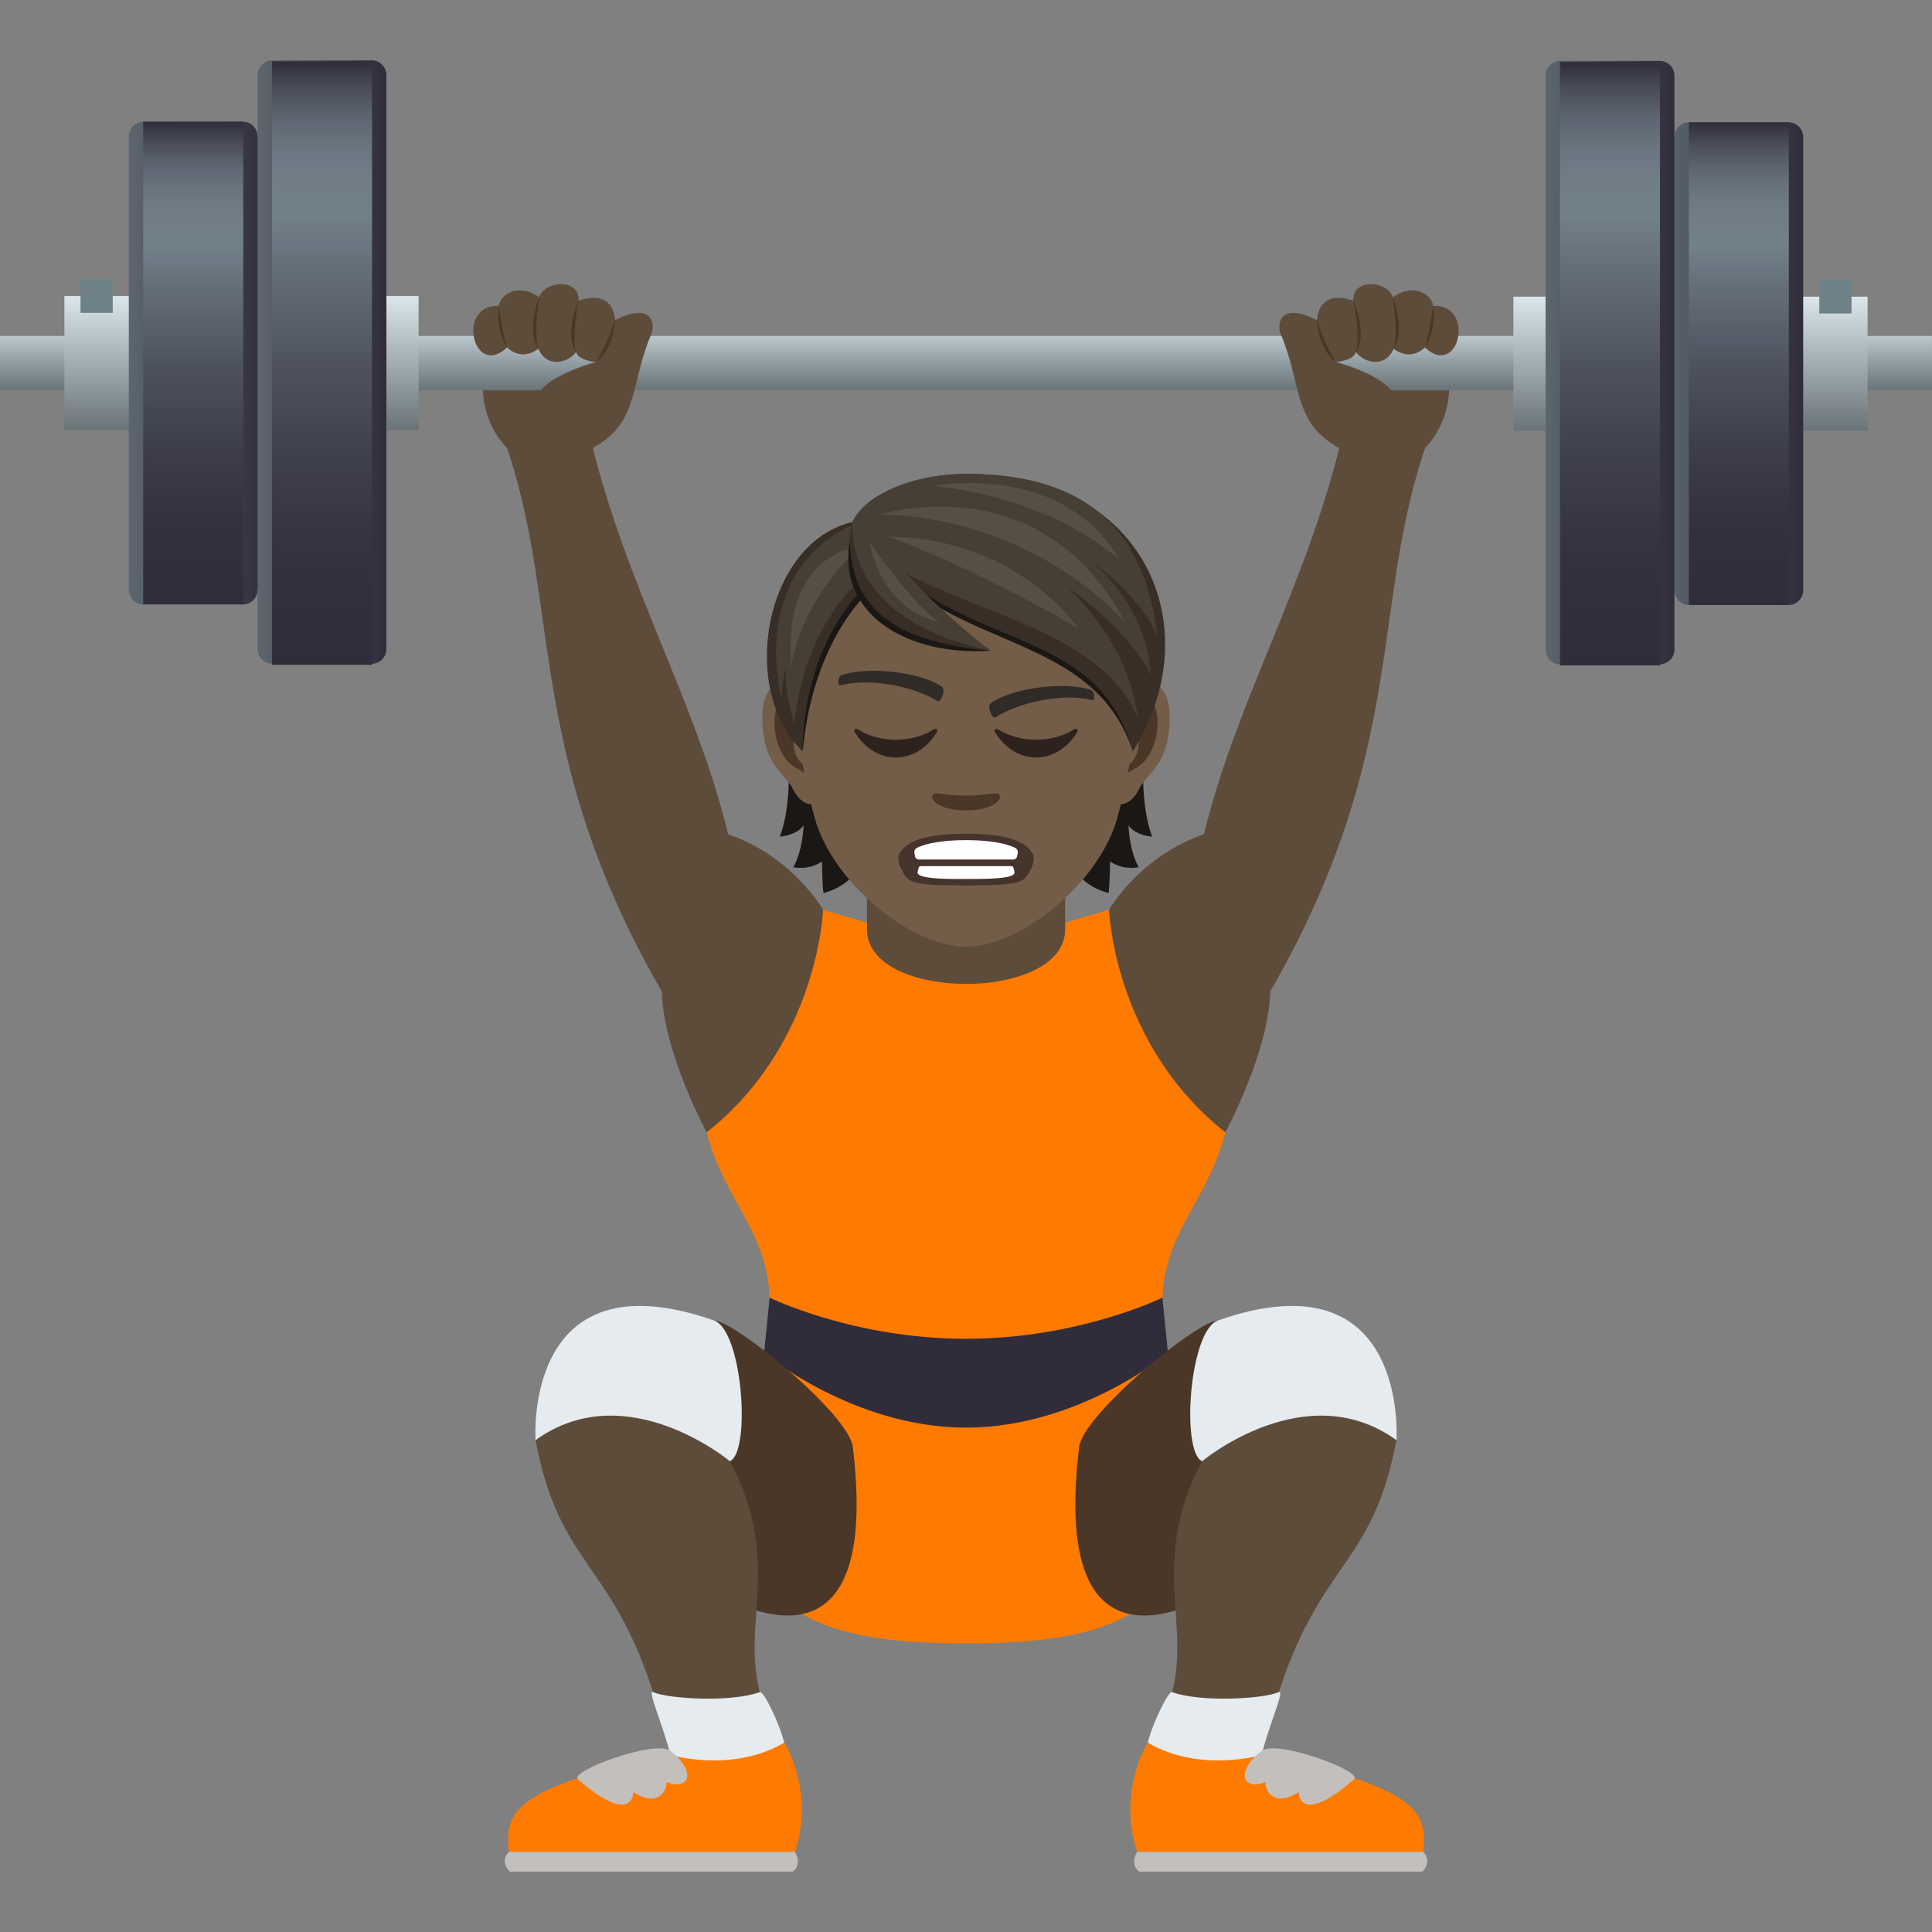<svg xmlns="http://www.w3.org/2000/svg" xml:space="preserve" style="enable-background:new 0 0 64 64" viewBox="0 0 64 64"><rect x="0" y="0" width="64" height="64" fill="#808080" stroke="none"/><path d="m40.592 37.51-3.852-7.374-4.738 1.401-4.737-1.401-3.855 7.374c.744 2.902 2.898 3.72 1.773 7.841-2.179 7.988 1.557 9.088 6.819 9.088s8.996-1.1 6.817-9.088c-1.125-4.121 1.029-4.939 1.773-7.84z" style="fill:#ff7a00"/><path d="M38.506 42.987s-2.77 1.362-6.504 1.362-6.506-1.362-6.506-1.362l-.186 1.841s2.959 2.464 6.692 2.464 6.69-2.464 6.69-2.464l-.186-1.841z" style="fill:#302c3b"/><path d="M36.74 30.136s1-1.768 3.141-2.501c1.073-4.418 3.367-8.162 4.552-13.064h2.871c-1.946 5.41-.606 10.255-5.223 18.267-.06 2.048-1.49 4.672-1.49 4.672-3.71-2.937-3.852-7.374-3.852-7.374zm-9.475 0s-1.002-1.768-3.144-2.501c-1.071-4.418-3.365-8.162-4.55-13.064H16.7c1.946 5.41.604 10.255 5.22 18.267.061 2.048 1.49 4.672 1.49 4.672 3.71-2.937 3.855-7.374 3.855-7.374z" style="fill:#5e4c3b"/><path d="M48.01 12.716c.036 3.132-4.141 4.328-4.266 0h4.266zm-32.02 0c-.036 3.132 4.141 4.328 4.266 0H15.99z" style="fill:#5e4c3b"/><linearGradient id="a" x1="32" x2="32" y1="12.929" y2="11.129" gradientUnits="userSpaceOnUse"><stop offset="0" style="stop-color:#697378"/><stop offset="1" style="stop-color:#bac7cc"/></linearGradient><path d="M0 11.129h63.999v1.8H0z" style="fill:url(#a)"/><path d="M47.2 11.511s-.435.484-1.035.045c-.275.647-.986.471-1.25.105-.067.28-.652.334-.652.334s1.875.485 2.006 1.301c.287 1.794-1.459 1.8-1.99 1.496-1.452-.828-1.158-2.101-1.854-3.724-.13-.303-.062-1.097 1.202-.464 0 0 .006-1.052 1.206-.644-.048-.735 1.1-.685 1.307-.117.718-.499 1.304-.063 1.333.286 1.427-.05.86 2.434-.273 1.382z" style="fill:#5e4c3b"/><path d="M47.2 11.511c.169-.494.273-1.382.273-1.382s.144.777-.273 1.382zm-1.035.045c.168-.492-.025-1.713-.025-1.713s.441 1.11.025 1.713zm-1.25.104c.168-.492-.082-1.7-.082-1.7s.498 1.098.082 1.7zm-.652.335c-.62-.438-.636-1.39-.636-1.39s.256.82.636 1.39z" style="fill:#4a3728"/><path d="M16.8 11.511s.435.484 1.035.045c.275.647.986.471 1.25.105.067.28.652.334.652.334s-1.874.485-2.006 1.301c-.287 1.794 1.458 1.8 1.99 1.496 1.452-.828 1.158-2.101 1.854-3.724.13-.303.063-1.097-1.202-.464 0 0-.006-1.052-1.206-.644.048-.735-1.1-.685-1.307-.117-.718-.499-1.304-.063-1.333.286-1.427-.05-.86 2.434.273 1.382z" style="fill:#5e4c3b"/><path d="M16.8 11.511c-.169-.494-.273-1.382-.273-1.382s-.144.777.273 1.382zm1.035.045c-.168-.492.025-1.713.025-1.713s-.441 1.11-.025 1.713zm1.25.104c-.168-.492.082-1.7.082-1.7s-.498 1.098-.082 1.7zm.653.335c.618-.438.635-1.39.635-1.39s-.256.82-.636 1.39z" style="fill:#4a3728"/><linearGradient id="b" x1="8" x2="8" y1="14.25" y2="9.808" gradientUnits="userSpaceOnUse"><stop offset="0" style="stop-color:#697378"/><stop offset="1" style="stop-color:#dbe6eb"/></linearGradient><path d="M2.133 9.808h11.733v4.442H2.133z" style="fill:url(#b)"/><path d="M2.667 9.253h1.067v1.111H2.667z" style="fill:#6e8189"/><linearGradient id="c" x1="4.267" x2="8.969" y1="12.027" y2="12.027" gradientUnits="userSpaceOnUse"><stop offset="0" style="stop-color:#5b666e"/><stop offset="1" style="stop-color:#302c3b"/></linearGradient><path d="M8.533 19.525a.488.488 0 0 1-.477.497H4.744a.488.488 0 0 1-.477-.497V4.529c0-.273.214-.496.477-.496h3.312c.263 0 .477.223.477.496.582 3.878.582 11.122 0 14.996z" style="fill:url(#c)"/><linearGradient id="d" x1="8.533" x2="12.8" y1="11.995" y2="11.995" gradientUnits="userSpaceOnUse"><stop offset="0" style="stop-color:#5b666e"/><stop offset="1" style="stop-color:#302c3b"/></linearGradient><path d="M12.8 21.492a.488.488 0 0 1-.477.497H9.01a.488.488 0 0 1-.477-.497V2.497c0-.274.215-.497.477-.497h3.313c.262 0 .477.223.477.497v18.995z" style="fill:url(#d)"/><linearGradient id="e" x1="6.4" x2="6.4" y1="20.022" y2="4.032" gradientUnits="userSpaceOnUse"><stop offset="0" style="stop-color:#302c3b"/><stop offset=".158" style="stop-color:#33303f"/><stop offset=".323" style="stop-color:#3d3d4b"/><stop offset=".489" style="stop-color:#4d515e"/><stop offset=".657" style="stop-color:#646e79"/><stop offset=".743" style="stop-color:#72808a"/><stop offset=".812" style="stop-color:#707d87"/><stop offset=".865" style="stop-color:#68737e"/><stop offset=".912" style="stop-color:#5b636f"/><stop offset=".955" style="stop-color:#494c59"/><stop offset=".997" style="stop-color:#322f3e"/><stop offset="1" style="stop-color:#302c3b"/></linearGradient><path d="M4.744 4.032h3.313v15.989H4.744z" style="fill:url(#e)"/><linearGradient id="f" x1="10.667" x2="10.667" y1="22.022" y2="2.033" gradientUnits="userSpaceOnUse"><stop offset="0" style="stop-color:#302c3b"/><stop offset=".158" style="stop-color:#33303f"/><stop offset=".323" style="stop-color:#3d3d4b"/><stop offset=".489" style="stop-color:#4d515e"/><stop offset=".657" style="stop-color:#646e79"/><stop offset=".743" style="stop-color:#72808a"/><stop offset=".812" style="stop-color:#707d87"/><stop offset=".865" style="stop-color:#68737e"/><stop offset=".912" style="stop-color:#5b636f"/><stop offset=".955" style="stop-color:#494c59"/><stop offset=".997" style="stop-color:#322f3e"/><stop offset="1" style="stop-color:#302c3b"/></linearGradient><path d="M9.01 2.033h3.313v19.989H9.01z" style="fill:url(#f)"/><linearGradient id="g" x1="-1956.392" x2="-1956.392" y1="14.27" y2="9.828" gradientTransform="matrix(-1 0 0 1 -1900.392 0)" gradientUnits="userSpaceOnUse"><stop offset="0" style="stop-color:#697378"/><stop offset="1" style="stop-color:#dbe6eb"/></linearGradient><path d="M50.133 9.828h11.733v4.442H50.133z" style="fill:url(#g)"/><path d="M60.267 9.273h1.067v1.111h-1.067z" style="fill:#6e8189"/><linearGradient id="h" x1="55.031" x2="59.733" y1="12.047" y2="12.047" gradientUnits="userSpaceOnUse"><stop offset="0" style="stop-color:#5b666e"/><stop offset="1" style="stop-color:#302c3b"/></linearGradient><path d="M55.467 19.544c0 .274.214.497.477.497h3.312a.488.488 0 0 0 .477-.497V4.55a.488.488 0 0 0-.477-.497h-3.312a.488.488 0 0 0-.477.497c-.582 3.878-.582 11.12 0 14.995z" style="fill:url(#h)"/><linearGradient id="i" x1="51.2" x2="55.467" y1="12.012" y2="12.012" gradientUnits="userSpaceOnUse"><stop offset="0" style="stop-color:#5b666e"/><stop offset="1" style="stop-color:#302c3b"/></linearGradient><path d="M51.2 21.51c0 .273.214.496.477.496h3.313a.488.488 0 0 0 .477-.496V2.514a.488.488 0 0 0-.477-.497h-3.313a.488.488 0 0 0-.477.497V21.51z" style="fill:url(#i)"/><linearGradient id="j" x1="-1957.992" x2="-1957.992" y1="20.041" y2="4.052" gradientTransform="matrix(-1 0 0 1 -1900.392 0)" gradientUnits="userSpaceOnUse"><stop offset="0" style="stop-color:#302c3b"/><stop offset=".158" style="stop-color:#33303f"/><stop offset=".323" style="stop-color:#3d3d4b"/><stop offset=".489" style="stop-color:#4d515e"/><stop offset=".657" style="stop-color:#646e79"/><stop offset=".743" style="stop-color:#72808a"/><stop offset=".812" style="stop-color:#707d87"/><stop offset=".865" style="stop-color:#68737e"/><stop offset=".912" style="stop-color:#5b636f"/><stop offset=".955" style="stop-color:#494c59"/><stop offset=".997" style="stop-color:#322f3e"/><stop offset="1" style="stop-color:#302c3b"/></linearGradient><path d="M55.944 4.052h3.313v15.989h-3.313z" style="fill:url(#j)"/><linearGradient id="k" x1="-1953.725" x2="-1953.725" y1="22.041" y2="2.052" gradientTransform="matrix(-1 0 0 1 -1900.392 0)" gradientUnits="userSpaceOnUse"><stop offset="0" style="stop-color:#302c3b"/><stop offset=".158" style="stop-color:#33303f"/><stop offset=".323" style="stop-color:#3d3d4b"/><stop offset=".489" style="stop-color:#4d515e"/><stop offset=".657" style="stop-color:#646e79"/><stop offset=".743" style="stop-color:#72808a"/><stop offset=".812" style="stop-color:#707d87"/><stop offset=".865" style="stop-color:#68737e"/><stop offset=".912" style="stop-color:#5b636f"/><stop offset=".955" style="stop-color:#494c59"/><stop offset=".997" style="stop-color:#322f3e"/><stop offset="1" style="stop-color:#302c3b"/></linearGradient><path d="M51.677 2.052h3.313v19.989h-3.313z" style="fill:url(#k)"/><path d="M28.719 30.784c0 2.414 6.566 2.414 6.566 0v-2.672H28.72v2.672z" style="fill:#5e4c3b"/><path d="M26.097 24.785s.181 1.752-.264 2.932c.626-.068.788-.383.788-.383s-.022.82-.34 1.396c.589.097.95-.195.95-.195s0 .621.046 1.048c1.715-.443 1.612-2.438 1.612-2.438l-2.792-2.36zm12.07 2.932c-.446-1.183-.265-2.932-.265-2.932l-2.789 2.36s-.103 1.995 1.612 2.438c.046-.427.046-1.048.046-1.048s.362.292.95.194c-.32-.572-.34-1.395-.34-1.395s.16.316.786.383z" style="fill:#1a1714"/><path d="M37.84 22.6c-.904.11-1.558 3.138-.988 3.937.078.11.545.289.89-.416.193-.391.743-.715.916-1.523.219-1.031.084-2.106-.818-1.998zm-11.68 0c.904.11 1.557 3.138.988 3.937-.079.11-.546.289-.891-.416-.192-.391-.743-.715-.916-1.523-.219-1.031-.08-2.106.818-1.998z" style="fill:#735c48"/><path d="M37.816 23.18c-.235.076-.494.435-.632 1.032.824-.178.618 1.196-.097 1.223.005.138.016.281.032.43.346-.502.697-.3 1.045-1.048.31-.672.238-1.82-.348-1.636zm-11 1.03c-.14-.597-.397-.956-.632-1.03-.583-.183-.66.965-.346 1.637.348.745.7.545 1.045 1.048.016-.152.027-.292.032-.432-.71-.033-.912-1.388-.1-1.224z" style="fill:#4a3728"/><path d="M32 16.779c-3.918 0-5.805 3.191-5.57 7.293.048.823.278 2.014.561 3.035.586 2.12 3.178 4.253 5.009 4.253s4.42-2.134 5.009-4.253c.283-1.02.513-2.209.561-3.035.235-4.102-1.652-7.293-5.57-7.293z" style="fill:#735c48"/><path d="M28.309 17.392c2.052 1.957 8.16 3.183 9.218 7.495-1.445-4.328-6.756-3.113-9.218-7.495z" style="fill:#1a1714"/><path d="M32.06 15.699c-2.385 0-3.576 1.08-3.819 1.593 2.973 4.538 8.011 3.002 9.286 7.597 2.562-4.08.435-9.19-5.468-9.19z" style="fill:#382e26"/><path d="M32.06 15.699c-2.124 0-3.524.862-3.819 1.593 1.028 2.77 8.086 2.854 9.453 6.534-.288-2.641-2.38-4.403-2.38-4.403s1.882 1.216 2.818 2.932c-.174-2.464-2.117-3.882-2.117-3.882s1.752 1.215 2.33 2.616c-.342-2.84-1.706-5.39-6.286-5.39z" style="fill:#473e35"/><path d="M37.097 18.545c-1.97-3.317-6.2-2.442-6.2-2.442s3.52.182 6.2 2.442z" style="fill:#574f45"/><path d="M37.269 20.61c-2.828-5.293-8.115-3.56-8.115-3.56s4.573-.176 8.115 3.56z" style="fill:#574f45"/><path d="M29.453 17.779c2.913 1.08 6.257 3.026 6.257 3.026s-1.977-2.97-6.257-3.026z" style="fill:#574f45"/><path d="M28.241 17.292c-2.88.658-3.81 5.521-1.652 7.595.267-2.211.526-3.632 1.995-5.127 0 0 .087-1.315-.343-2.468z" style="fill:#382e26"/><path d="M28.517 19.59s-1.893 1.754-1.928 5.297c.324-3.51 2.014-5.095 2.014-5.095l-.086-.203z" style="fill:#1a1714"/><path d="M28.27 17.392s-3.342 1.142-2.389 5.743a7.19 7.19 0 0 1 .14-1.038c-.006.575.08 1.205.3 1.893.29-3.196 2.144-4.757 2.144-4.757l-.194-1.841z" style="fill:#473e35"/><path d="M26.213 22.044c.426-2.39 2.323-3.965 2.323-3.965s-2.637.174-2.323 3.965z" style="fill:#574f45"/><path d="M28.241 17.292c-.786 3.564 2.981 4.263 4.577 4.263-2.868-1.987-4.577-4.263-4.577-4.263z" style="fill:#382e26"/><path d="M28.147 17.926c.075 2.041 1.188 3.316 4.67 3.629-2.724.184-5.089-1.177-4.67-3.629z" style="fill:#1a1714"/><path d="M28.241 17.292s-.436 3.21 4.577 4.263c-2.763-2.132-3.262-3.363-4.577-4.263z" style="fill:#473e35"/><path d="M31.12 20.622c-.884-.578-2.311-2.66-2.311-2.66s.28 2.151 2.31 2.66z" style="fill:#574f45"/><path d="M36.126 22.85c-.995-.309-2.73-.005-3.311.452-.127.09.05.526.159.46.83-.524 2.278-.806 3.194-.572.122.03.108-.3-.042-.34zm-8.235-.489c.99-.324 2.729-.049 3.319.398.127.088-.043.527-.152.464-.84-.512-2.291-.77-3.204-.52-.12.031-.111-.299.037-.342z" style="fill:#302b27"/><path d="M33.087 26.311c-.114-.08-.384.044-1.086.044-.7 0-.97-.124-1.085-.044-.138.097.081.534 1.085.534 1.005 0 1.225-.437 1.087-.534z" style="fill:#4a3728"/><path d="M34.198 28.26c-.24-.385-.823-.642-2.196-.642-1.373 0-1.956.257-2.198.642-.129.204.056.535.056.535.23.417.196.536 2.142.536 1.942 0 1.912-.119 2.142-.535 0 0 .185-.332.054-.536z" style="fill:#45332c"/><path d="M33.715 28.258a.17.17 0 0 0-.067-.16s-.417-.267-1.646-.267c-1.227 0-1.646.267-1.646.267-.048.029-.077.102-.064.16l.02.11c.01.059.063.104.12.104h3.14a.128.128 0 0 0 .12-.104l.023-.11zm-1.713.86c.673 0 1.631 0 1.604-.222a.533.533 0 0 0-.031-.136c-.013-.056-.027-.07-.144-.07h-2.86c-.115 0-.13.014-.144.07-.013.05-.025.096-.031.135-.025.223.933.223 1.606.223z" style="fill:#fff"/><path d="M30.91 24.172c-.695.443-1.774.443-2.469 0-.106-.068-.17.006-.136.062.675 1.145 2.065 1.145 2.74 0 .035-.056-.029-.13-.135-.062zm4.648 0c-.696.443-1.775.443-2.47 0-.106-.068-.17.006-.136.062.675 1.145 2.066 1.145 2.741 0 .034-.056-.03-.13-.135-.062z" style="fill:#2e221e"/><path d="M22.649 52.108s6.723 5.123 5.602-4.175c-.13-1.083-3.919-4.19-4.598-4.19l-1.004 8.365z" style="fill:#4a3728"/><path d="M25.978 57.727s-.575 1.614-3.775.41c-1.514-6.61-3.566-5.693-4.462-10.43 0 0 2.916-3.412 6.437.698 2.148 4.067-.419 6.199 1.8 9.322z" style="fill:#5e4c3b"/><path d="M24.178 48.405s-3.431-2.87-6.437-.698c0 0-.438-6.188 5.912-3.965.952.334 1.227 4.358.525 4.663zm-2.545 7.647c-.21-.092.376 1.202.57 2.085 3.2 1.204 3.775-.41 3.775-.41-.163-.661-.686-1.72-.807-1.675-.917.344-3.009.233-3.538 0z" style="fill:#e6ebef"/><path d="M26.332 61.345c.667-2.039-.354-3.618-.354-3.618-1.712 1.015-3.775.41-3.775.41-5.298 1.076-5.475 1.933-5.35 3.208h9.48z" style="fill:#ff7a00"/><path d="M26.257 62c.344-.247.075-.655.075-.655h-9.479s-.317.288.03.655h9.374zm-4.06-4.008c-.517-.367-3.34.683-3.054.941 1.054.946 1.773 1.115 1.843.434.707.466 1.096.07 1.092-.334.758.3 1.019-.347.119-1.041z" style="fill:#c3bfbd"/><path d="M41.35 52.108s-6.723 5.123-5.602-4.175c.13-1.083 3.92-4.19 4.598-4.19l1.004 8.365z" style="fill:#4a3728"/><path d="M38.021 57.727s.577 1.614 3.775.41c1.515-6.61 3.567-5.693 4.463-10.43 0 0-2.917-3.412-6.438.698-2.148 4.067.419 6.199-1.8 9.322z" style="fill:#5e4c3b"/><path d="M39.821 48.405s3.432-2.87 6.438-.698c0 0 .437-6.188-5.913-3.965-.952.334-1.227 4.358-.525 4.663zm2.546 7.647c.21-.092-.376 1.202-.57 2.085-3.2 1.204-3.775-.41-3.775-.41.163-.661.686-1.72.806-1.675.918.344 3.01.233 3.539 0z" style="fill:#e6ebef"/><path d="M37.67 61.345c-.668-2.039.351-3.618.351-3.618 1.715 1.015 3.775.41 3.775.41 5.298 1.076 5.475 1.933 5.35 3.208H37.67z" style="fill:#ff7a00"/><path d="M37.742 62c-.342-.247-.073-.655-.073-.655h9.477s.317.288-.027.655h-9.377zm4.061-4.008c.518-.367 3.34.683 3.056.941-1.054.946-1.773 1.115-1.844.434-.708.466-1.098.07-1.094-.334-.756.3-1.016-.347-.118-1.041z" style="fill:#c3bfbd"/></svg>